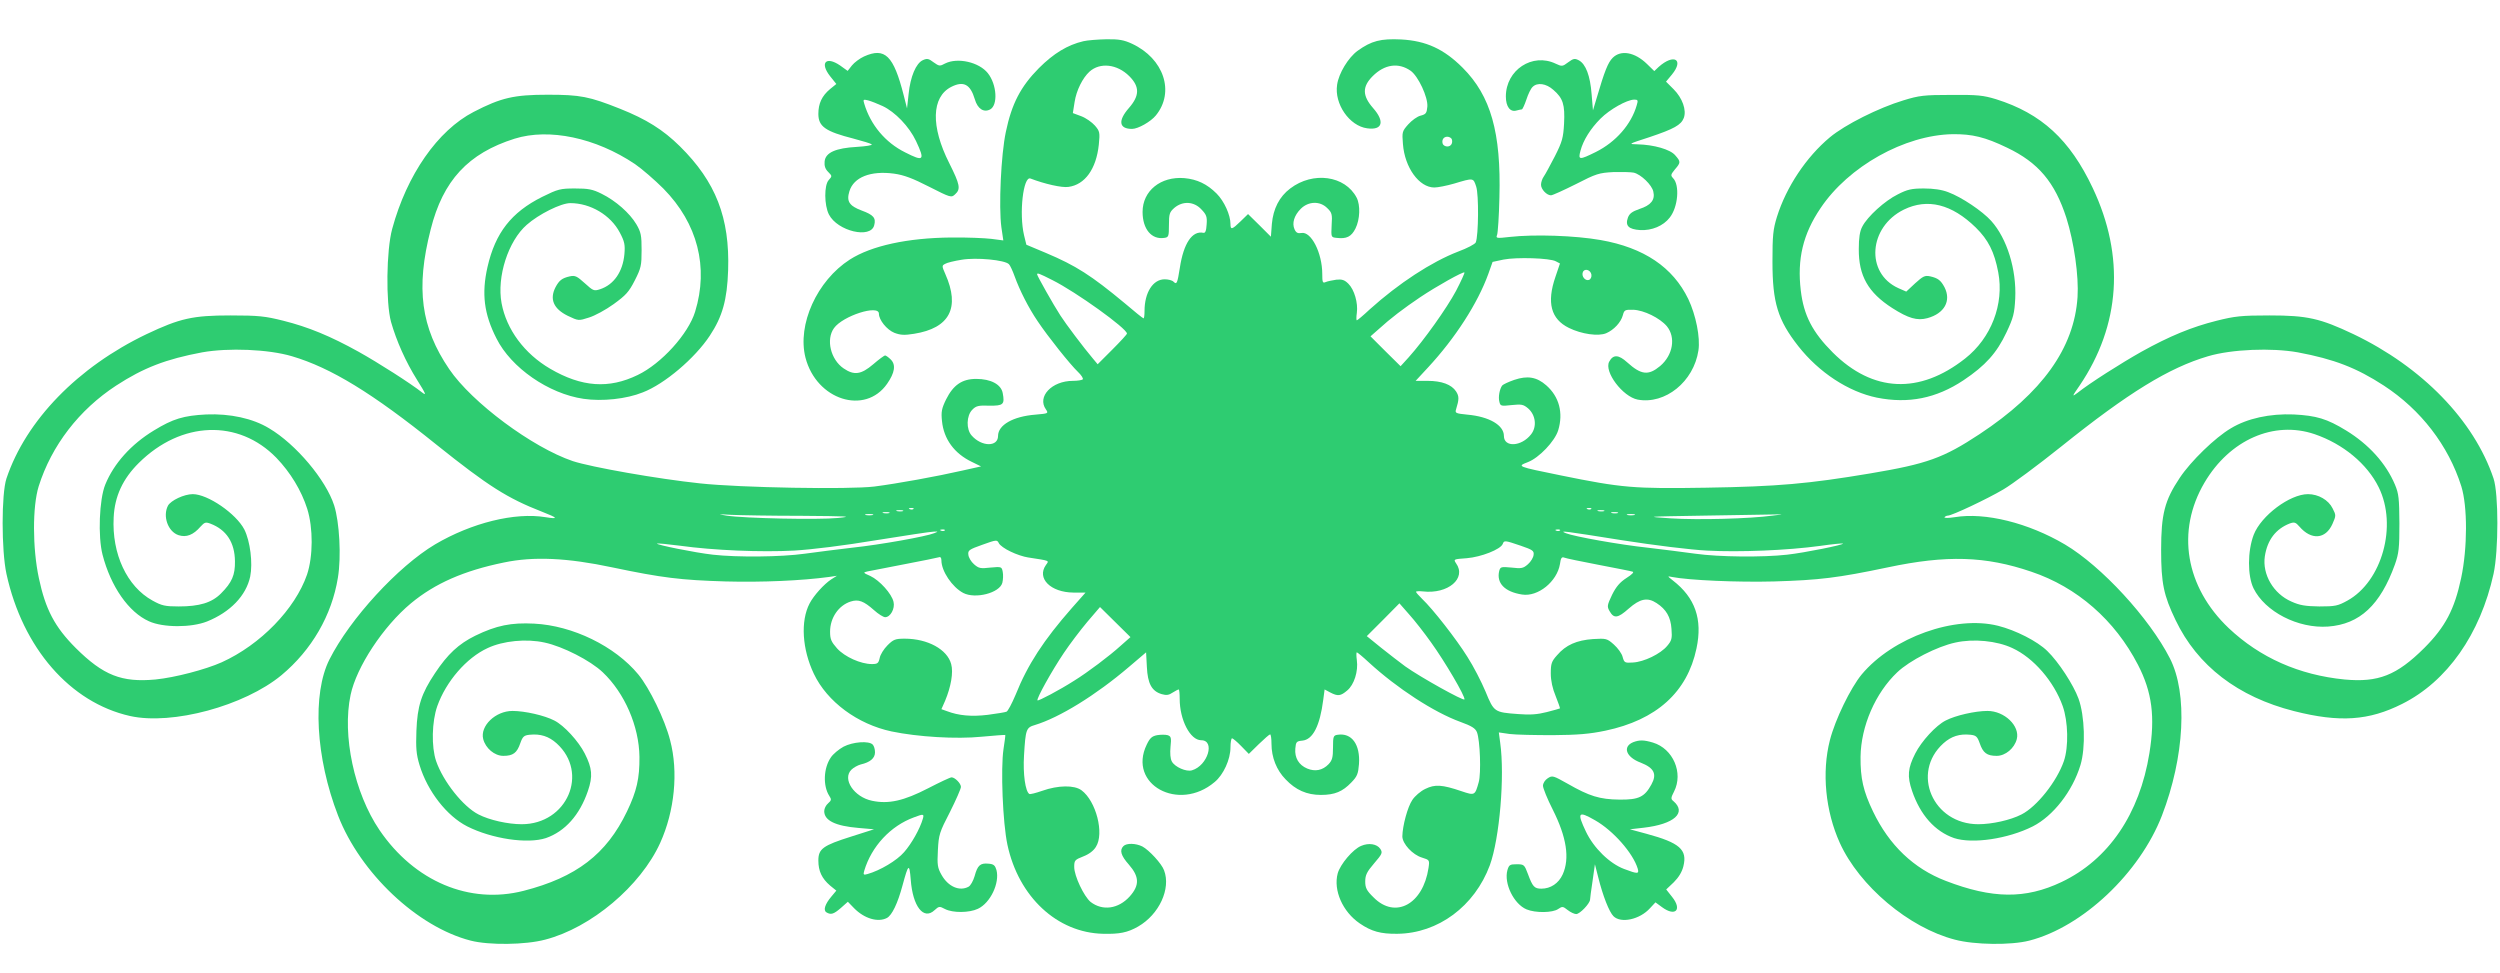 <svg version="1.0" xmlns="http://www.w3.org/2000/svg" width="1706.667" height="664" viewBox="0 0 1280 498"><g fill="#2ECC71"><path d="M554.7 21.1c-8.1 1.9-15.2 6.2-22.8 13.8-9.3 9.4-13.9 18.2-16.9 32.6-2.5 11.7-3.7 38.4-2.3 48.8l1 6.8-6.1-.8c-3.4-.4-12.6-.8-20.6-.7-22.3.2-40.8 4.2-51.9 11.3-16.8 10.8-27 33.3-22.7 50.2 5.6 21.7 30.5 29.6 41.8 13.4 3.9-5.6 4.6-9.7 1.9-12.4-1.2-1.2-2.5-2.1-2.9-2.1-.5 0-3.2 2-6.1 4.5-6.2 5.3-9.8 5.8-15.2 2.1-6.6-4.5-9.1-14.8-4.9-20.6 4.5-6.3 23-12.2 23-7.4 0 3.2 4 8.2 7.9 9.8 3.2 1.2 5.1 1.3 10.1.5 18.2-2.9 23.7-13.3 16-30.6-1.8-4.1-1.8-4.3-.1-5.2.9-.6 4.7-1.5 8.4-2.1 7.5-1.3 22.3.1 24.3 2.3.6.6 1.9 3.4 2.9 6.2 2.6 7.2 7.1 16.1 11.8 23 5.2 7.8 16.7 22.2 20.6 25.9 1.7 1.6 2.8 3.3 2.5 3.8-.3.4-2.6.8-5.1.8-10.8 0-18.4 8.1-13.8 14.6 1.4 2.1 1.3 2.1-5.4 2.7-11.4.9-19.1 5.3-19.1 10.9 0 5.7-8.4 5.6-13.5-.2-2.9-3.2-2.7-10.2.3-13.2 1.9-2 3.2-2.3 8.7-2.1 7.2.1 8-.6 6.9-6.4-.8-4.5-6.1-7.3-13.6-7.3-7.2 0-11.7 3.1-15.4 10.5-2.3 4.7-2.6 6.4-2.1 11.1.9 9.2 6.3 16.6 15.3 20.9l4.7 2.3-9.4 2.1c-13.1 3-33.5 6.7-45.2 8.2-13 1.6-68.8.6-89.2-1.6-21.8-2.3-55.7-8.3-65.2-11.4-20.7-7-51.7-30-63.3-47.1-14.5-21.3-17.2-41.4-9.5-71.5 6.3-25.1 19.2-39 43-46.5 17.6-5.5 41.5-.5 61.6 13 3.5 2.4 10.1 8.1 14.6 12.6 17.5 17.8 23.2 40.2 16.2 63-3.5 11.4-17.3 26.6-29.4 32.4-14.8 7.2-28.7 6.2-44.8-3.2-13.2-7.7-22.4-20.1-24.9-33.6s3.4-31.8 12.9-40.1c6.1-5.4 17.5-11.1 22.3-11.1 10.3 0 20.6 6.1 25.3 15 2.5 4.7 2.8 6.3 2.4 11.1-.8 9-5.4 15.7-12.5 18-3.1 1-3.5.8-7.8-3.1-4-3.6-4.9-4.1-7.7-3.5-3.9.9-5.4 2-7.3 5.6-3.1 6.1-1 11 6.3 14.6 5.5 2.6 5.5 2.6 10.8.9 3-.9 8.7-4 12.7-6.9 6.2-4.5 7.8-6.2 10.8-12.1 3.2-6.3 3.5-7.6 3.5-15.5 0-7.6-.3-9.2-2.7-13.3-3.4-5.7-10.5-12-17.8-15.6-4.6-2.3-6.8-2.7-13.6-2.7-7.5 0-8.7.3-16.8 4.3-15.8 7.9-24 18.4-28 35.9-3.1 13.6-1.8 24.1 4.6 36.6 7.5 15 26.7 28.3 44.6 30.9 9.5 1.4 21.9.1 30.3-3.3 11.2-4.3 26.7-17.5 34.3-29 6.5-9.8 8.9-18.4 9.4-33.5.9-26.9-6.3-45.3-24.7-63.5-8.6-8.5-17.3-13.9-30.6-19.2-15.8-6.3-20.4-7.2-37-7.2-17.3 0-23.9 1.5-38 8.8-18.4 9.5-34.2 32.2-41.7 59.9-3 11-3.3 37.6-.6 47.6 2.8 9.8 7.5 20.4 13.4 29.8 4.4 7 4.9 8.2 2.6 6.4-6.1-4.8-22.4-15.2-32.6-20.9-14.4-8-25.8-12.7-38.6-15.9-9.2-2.3-12.5-2.7-27-2.7-19.4 0-25.9 1.5-43 9.6-35.1 16.8-61.7 44.1-71.7 73.9-2.6 7.8-2.6 36.8 0 48.8 8.3 38 32.6 65.9 63.3 72.8 21.6 4.8 58.5-5.2 77.5-20.9 15.5-12.9 25.8-30.7 28.9-49.9 1.8-10.8.8-28.5-1.9-37-4.2-13.1-19.6-31.4-33.3-39.5-8.4-5.1-20-7.6-32.2-7.1-11.6.6-17 2.2-26.8 8.2-11.7 7.1-20.5 16.9-24.9 27.7-3.1 7.6-3.8 26.6-1.4 35.9 4.2 16.3 13.4 29.5 23.8 34.1 7.2 3.3 21.6 3.3 29.7.1 11.9-4.8 20-13.2 22.1-23 1.4-6.9 0-18.1-3-24.1-4.2-8.1-18.7-18.1-26.4-18.1-4.4 0-11.2 3.2-12.7 5.9-2.8 5.4 0 13.3 5.4 15.1 4 1.3 7.6-.1 11.3-4.4 2-2.2 2.6-2.4 5-1.5 8.2 3.1 12.5 9.6 12.6 19.3.1 7-1.5 10.8-7.2 16.5-4.7 4.7-11 6.6-21.6 6.6-7 0-8.7-.4-13.4-3-13.1-7.2-20.9-23.9-19.9-42.6.5-10.8 4.7-19.8 12.9-27.9 21.7-21.5 51-22.5 70.4-2.6 7.2 7.5 12.8 16.7 15.8 26.1 3.1 9.9 3 24.4-.1 33.7-6.1 17.6-23.8 35.9-43.7 44.9-8.3 3.7-23.9 7.8-33.9 8.8-17.3 1.6-26.7-2.1-40.8-16.1C28 321 23.3 312 19.9 296c-3.3-15.5-3.3-36.7-.1-47 6.6-20.9 20.7-39.2 39.7-51.6 14-9.1 25.4-13.5 44-17 13.4-2.4 33.9-1.6 46 2 19.9 5.9 41.1 18.8 74 45.3 26.5 21.2 36.3 27.4 54 34.3 8.2 3.2 8.7 3.9 1.8 2.8-15.7-2.6-37.8 2.9-56.5 13.9-19 11.3-43.6 38.1-54.1 58.9-8.9 17.6-7.1 50.3 4.4 80 11.4 29.4 40.6 57 67.9 64 9.3 2.4 28 2.2 38.1-.5 23.6-6.1 48.9-27.5 58.9-49.5 7.4-16.3 9.4-36.4 5.1-52.6-2.7-10.6-10.6-26.8-16.3-33.7-12-14.5-33.6-25-53.3-26-11.8-.6-19.3.9-30.2 6.2-8.5 4.2-14.1 9.4-20.6 19.2-7 10.5-9 16.7-9.5 29.5-.3 8.8-.1 11.9 1.6 17.5 4.1 13.5 14 26.1 24.4 31.4 12.7 6.4 30.9 9.1 40.3 6 9.8-3.4 17.3-11.8 21.5-24.1 2.6-7.6 2.2-11.7-1.6-19.2-3.2-6.3-10.6-14.4-15.6-16.9-5-2.6-15.1-4.9-21.4-4.9-8.7 0-16.7 7.7-15 14.4 1.2 4.7 5.8 8.6 10.3 8.6 5 0 7-1.5 8.7-6.5 1.2-3.4 1.9-4 4.7-4.3 5.6-.6 9.9.8 13.9 4.4 16.7 15.1 5.4 41.4-17.9 41.4-7 0-16.5-2.1-22.1-5-7.9-4-18.1-16.9-21.7-27.3-2.5-7.3-2.2-20.3.6-28.2 4.5-12.6 14.9-24.7 25.8-29.7 7.9-3.7 19.8-4.9 29.2-2.8 9.3 2 23.4 9.2 29.7 15.2 11.2 10.6 18.6 27.6 18.8 43.3.1 11-1.4 17.6-6.4 28-10.5 21.9-26 33.7-52.9 40.6-27.7 7.1-55.9-4.8-73.8-31.1-12.9-19-19.2-48.5-14.8-69.2 3-14.3 16.7-35.1 30.9-46.9 12.3-10.2 27.1-16.7 47.6-20.9 15.2-3.2 32.4-2.4 55.5 2.5 25.7 5.4 35.1 6.5 58 7.2 18.7.5 39-.4 53-2.3l4-.6-3 1.9c-3.6 2.4-8.9 8.2-11 12.3-4.7 9-3.8 23.4 2.2 36 6.8 14.3 22.4 25.8 39.8 29.5 13.4 2.8 33.2 4 46.1 2.7 6.5-.6 11.9-1 12.1-.9.1.2-.3 3.4-.9 7.2-1.5 10-.4 37.8 2 49 5.7 26.7 25.5 45.1 49 45.6 8.3.2 12.5-.6 17.9-3.7 10.8-6.2 16.9-19.4 13.3-28.8-1.2-3.4-7.7-10.4-11.1-12.2-3.4-1.7-8.1-1.8-9.7-.2-2.1 2.1-1.3 4.9 2.8 9.5 5.4 6.2 5.5 10.6.4 16.3-5.8 6.4-13.9 7.5-20 2.8-3.4-2.8-8.4-13.3-8.4-17.9 0-3.4.3-3.7 4.6-5.4 2.9-1.1 5.3-2.9 6.5-4.9 4.4-6.8.1-23.5-7.4-29-3.7-2.7-11.9-2.6-20.1.3-3.2 1.1-6.2 1.9-6.6 1.6-2-1.3-3.3-10.1-2.7-19.8.8-13.3 1.1-14.2 5.6-15.5 12.5-3.8 31.1-15.2 48.2-29.8l8.7-7.4.4 7.5c.4 8.5 2.5 12.4 7.6 13.9 2.4.7 3.7.5 5.6-.8 1.4-.9 2.8-1.6 3.1-1.6.3 0 .5 2.2.5 4.8 0 10.8 5.4 21.2 11 21.2 7.3 0 3.4 13-4.7 15.4-2.9.9-8.8-1.7-10.3-4.5-.8-1.4-1-4.3-.7-7.5.5-4.7.3-5.4-1.5-6-1.1-.3-3.5-.3-5.3 0-2.7.5-3.8 1.5-5.4 4.9-9.8 20.3 16.4 34.7 34.8 19.1 4.5-3.7 8.1-11.6 8.1-17.7 0-2.6.4-4.7.8-4.7s2.6 1.8 4.7 4l3.9 4 5.1-5c2.8-2.7 5.4-5 5.8-5 .4 0 .7 2.2.7 4.8 0 7 2.6 13.5 7.2 18.2 5.2 5.5 10.9 8 18.1 8 7.1 0 11.1-1.7 15.6-6.4 3-3.1 3.5-4.4 3.9-9.4.7-10-3.7-16.1-10.9-15-2.2.3-2.4.8-2.4 6.5 0 5.1-.4 6.6-2.3 8.6-3 3.1-6.8 3.9-10.9 2.2-4.3-1.8-6.5-5.5-6.1-10.2.3-3.5.6-3.8 3.6-4.1 5.4-.5 9-7.6 10.7-20.9l.7-5.3 2.8 1.5c4 2.1 5.4 1.9 8.8-1 3.5-2.9 5.7-9.8 4.9-15.5-.3-2.2-.3-4 0-4s3.1 2.3 6.2 5.2c14.4 13.2 33.3 25.5 46.8 30.4 5.8 2.1 7.7 3.3 8.5 5.3 1.6 4.1 2.2 21.1.9 25.6-1.9 6.8-2 6.9-8.8 4.6-10-3.4-13.6-3.6-18.5-1.2-2.4 1.1-5.4 3.7-6.7 5.7-2.4 3.5-5 13.2-5.1 18.6 0 3.8 5.3 9.5 10.1 10.9 3.8 1.2 3.9 1.2 3.3 5.3-2.8 18.6-17 26.3-28.1 15.1-3.6-3.5-4.3-4.9-4.3-8.2 0-3.2.8-4.9 4.5-9.2 4.2-4.9 4.5-5.5 3.2-7.5-1.7-2.5-5.9-3.2-9.8-1.5-4.2 1.7-10.7 9.4-12 14.1-2.3 8.6 2.5 19.6 11.3 25.6 6 4.1 10.7 5.4 19.2 5.3 20.9-.2 39.6-14.1 47.4-35.1 5-13.8 7.7-45.6 5.3-62.7l-.7-5.3 5.5.8c3.1.4 13 .6 22.1.6 12.8-.1 18.9-.6 27-2.3 26.1-5.5 41.9-19.7 46.6-42.1 3.2-15-.7-26-12.1-34.8-2.9-2.3-2.9-2.3-.5-1.8 8.7 1.7 33.6 2.8 52.4 2.3 23.1-.7 32.4-1.8 58.1-7.2 30.2-6.4 50-5.8 73.5 2.2 23.5 7.9 42.8 24.8 54.6 47.6 7.3 14.1 8.9 26.7 5.9 45.3-5 31.2-21 54.6-45 66-18.5 8.8-35.4 8.6-59.3-.6-16.4-6.3-28.9-18.2-37.2-35.5-5-10.4-6.5-17-6.4-28 .2-15.7 7.6-32.7 18.8-43.3 6.3-6 20.4-13.2 29.7-15.2 9.4-2.1 21.3-.9 29.2 2.8 10.9 5 21.3 17.1 25.8 29.7 2.8 7.9 3.1 20.9.6 28.2-3.6 10.4-13.8 23.3-21.7 27.3-5.6 2.9-15.1 5-22.1 5-23.3 0-34.6-26.3-17.9-41.4 4-3.6 8.3-5 13.9-4.4 2.8.3 3.5.9 4.7 4.3 1.7 5 3.7 6.5 8.7 6.5 4.5 0 9.1-3.9 10.3-8.6 1.7-6.7-6.3-14.4-15-14.4-6.3 0-16.4 2.3-21.4 4.9-5 2.5-12.4 10.6-15.6 16.9-3.8 7.5-4.2 11.6-1.6 19.2 4.2 12.3 11.7 20.7 21.5 24.1 9.4 3.1 27.6.4 40.3-6 10.4-5.3 20.3-17.9 24.4-31.4 2.7-8.9 2.2-25.2-1-34-2.6-7.1-10.2-18.8-16-24.4-5.1-5-16.1-10.6-25.2-12.9-22-5.5-53.9 5.9-69.8 24.9-5.7 6.9-13.6 23.1-16.3 33.7-4.2 16.4-2.3 36.3 5.1 52.6 10 22 35.3 43.4 58.9 49.5 10.1 2.7 28.8 2.9 38.1.5 27.3-7 56.5-34.6 67.9-64 11.6-30.1 13.3-62.5 4.1-80.5-10.5-20.6-35-47.2-53.7-58.3-18.8-11.1-40.9-16.6-56.5-14-3.2.5-5.5.5-5.2 0 .3-.4 1.1-.8 1.7-.8 2.1 0 20.3-8.6 28.4-13.4 4.3-2.5 17.7-12.4 29.8-22.1 34.3-27.5 55-40.2 75-46.1 12.1-3.6 32.6-4.4 46-2 18.6 3.5 30 7.9 44 17 19 12.4 33.1 30.7 39.7 51.6 3.2 10.3 3.2 31.5-.1 47-3.4 16-8.1 25-18.9 35.8-14.1 14-23.5 17.7-40.8 16.1-23.3-2.3-43.3-11.2-59.3-26.3-22.2-21.1-27-49.7-12.4-74.5 12.9-21.9 35.5-31.9 56.4-24.8 14.6 5 26.9 15.2 32.8 27.2 9.7 19.6 1.7 48.2-16 58-4.9 2.7-6.2 3-14.4 3-7.2-.1-10.1-.6-14.3-2.5-9.2-4-15-13.9-13.6-23.2 1.3-8.4 5.6-14 12.8-16.8 2.3-.8 3-.6 4.9 1.6 6.1 7.1 13.4 6.5 16.9-1.3 1.9-4.3 1.9-4.5.1-8-2.1-4.3-7.3-7.3-12.6-7.3-9.3 0-24 11-27.8 20.8-3.2 8.4-3.2 21-.1 27.4 5.9 12 22.8 20.7 38.2 19.6 16.2-1.2 26.7-11 34.2-31.8 2-5.7 2.3-8.3 2.3-21-.1-12.7-.3-15.2-2.3-19.9-4.6-10.9-13.4-20.6-25-27.7-9.8-6-15.2-7.6-26.8-8.2-12.2-.5-23.8 2-32.2 7.1-8 4.7-20.5 16.8-26.2 25.4-7.7 11.5-9.5 18.6-9.5 36.8 0 17.2 1.3 23.3 7.4 36 11.2 23.4 31.9 39.3 60.7 46.6 23.3 5.9 38.2 4.9 55.3-3.7 23-11.5 40-35.7 46.8-66.6 2.6-12 2.6-41 0-48.8-10-29.8-36.6-57.1-71.7-73.9-17.1-8.1-23.6-9.6-43-9.6-14.5 0-17.8.4-27 2.7-12.8 3.2-24.2 7.9-38.6 15.9-10.3 5.8-26.4 16-32.8 21.1-2.8 2.1-2.8 1.9 1.1-3.7 21-31 23.3-66.3 6.8-101.2-11.7-24.8-26.3-38.2-49.5-45.5-6.6-2-9.4-2.3-23-2.2-13.9 0-16.4.3-24.5 2.8-12.6 3.8-29.8 12.4-37.6 18.9-12.1 10.1-22.3 25.4-27.1 40.7-2 6.5-2.3 9.6-2.3 23 0 20.9 2.7 29.8 13.2 43.2 10.6 13.5 25.7 23.4 40.3 26.4 16.1 3.2 30.3.4 44.3-8.9 11.2-7.5 17-13.9 22-24.5 3.6-7.6 4.1-9.8 4.5-17.4.7-14.8-4.2-30.7-12.3-39.7-4.5-5-15.2-12.2-22-14.7-3.3-1.3-7.6-1.9-12.5-1.9-6.3 0-8.4.5-13.3 3-6.7 3.3-15.6 11.4-18.2 16.5-1.3 2.4-1.8 5.8-1.8 11.5-.1 13.7 4.8 22.3 17.1 30.2 8.3 5.3 12.8 6.6 18 5.2 8.8-2.4 12.3-8.9 8.8-15.8-1.9-3.6-3.4-4.7-7.3-5.6-2.8-.6-3.7-.1-7.8 3.6l-4.5 4.2-4.1-1.8c-16.9-7.7-15.2-31.3 2.9-40.2 12.1-5.9 24.5-2.8 36.8 9.2 6.4 6.3 9.5 12.4 11.5 22.9 3.1 16.3-3.6 33.7-17 44.2-23.4 18.4-47.2 17.3-67.7-3.1-10.4-10.4-14.9-19-16.4-31.8-1.9-16 1.1-28.8 10.1-42.1 14.3-21.4 43.1-37.5 67.7-37.9 10-.1 16.6 1.5 27.8 6.9 16 7.6 24.5 17.7 30.4 36 3.9 12.4 6.4 29.7 5.7 40.5-1.7 26.1-18.1 49-50.2 70.2-18.5 12.2-26.8 15.2-56 20.1-31.6 5.3-47.2 6.7-84 7.3-37 .6-43 .1-74.4-6.3-22.6-4.6-22.5-4.6-16.8-6.8 5.7-2.2 13.8-10.7 15.5-16.3 2.7-8.9.5-17.2-6.1-23-4.9-4.3-9.6-5.1-16.4-2.8-2.9 1-5.7 2.3-6.2 2.9-1.3 1.8-2.1 5.9-1.4 8.4.5 2.1.9 2.2 6.2 1.6 5.1-.5 6-.4 8.5 1.7 3.9 3.4 4.6 9.4 1.5 13.3-4.9 6.3-13.9 6.8-13.9.8 0-5.5-7.5-9.9-18.7-10.9-6-.6-6.4-.8-5.8-2.7 1.6-5.2 1.6-6.7 0-9.2-2.3-3.5-7.3-5.4-14.6-5.4h-6.1l6.3-6.8c14.1-15.2 25.5-33 30.9-47.9l2.2-6.2 5.6-1.2c6.6-1.3 23.8-.8 26.8.9l2.1 1.1-2.3 6.8c-4.6 13.3-2.3 21.7 6.9 26.2 6.5 3.2 15.1 4.4 19.1 2.7 3.9-1.7 7.5-5.5 8.5-9.2.7-2.7 1.1-2.9 5.3-2.8 5.5.2 13.6 4.2 17.2 8.4 4.7 5.7 3.2 14.8-3.4 20.4-6 5-9.7 4.6-16.9-1.9-4.4-4-7.2-4.1-9.2-.3-2.7 5.1 6.9 17.9 14.6 19.4 14.1 2.6 28.7-9.2 31.1-25.2 1-6.6-1.3-18.1-5.2-26.3-7.9-16.3-22.7-26.3-44.9-30.2-13.1-2.3-33.8-3-46.4-1.6-6.9.8-7.3.7-6.6-1 .4-1 1-9.7 1.2-19.3.9-33.1-4.4-51.9-18.8-66.3-9.6-9.6-18.7-13.8-31.5-14.5-10.5-.5-15.2.7-22.3 5.8-4.8 3.5-9.7 11.6-10.5 17.4-1.5 9.8 6.3 21.1 15.4 22.3 7.9 1.1 9.1-3.5 3-10.4-5.5-6.3-5.6-10.9-.2-16.3 6.1-6.1 13.2-7.1 19.4-2.8 3.9 2.7 9 13.6 8.6 18.4-.3 3.3-.7 3.9-3.4 4.6-1.8.4-4.6 2.5-6.4 4.5-3.1 3.5-3.2 3.9-2.7 10 .9 12.1 8.3 22.3 16.1 22.3 1.7 0 6.3-.9 10.1-2 10-3 9.8-3 11.3 1.5 1.4 4.1 1.2 25.1-.2 28.6-.4.9-4.4 3-9 4.7-13.7 5.3-30.4 16.2-45.3 29.6-3.3 3.1-6.3 5.6-6.6 5.6-.3 0-.3-1.7 0-3.8.7-5.1-1.3-11.9-4.3-14.9-2-2-3.3-2.4-6.2-2.1-2 .3-4.5.8-5.4 1.2-1.6.7-1.8.2-1.8-4.1 0-10.8-5.7-22-10.7-21-1.8.3-2.7-.1-3.5-1.9-1.4-3.1-.2-7.1 3.2-10.5 3.9-3.9 9.9-4.1 13.6-.3 2.3 2.2 2.6 3.1 2.2 8.7-.3 6.2-.3 6.2 2.6 6.5 5 .6 7.5-.6 9.6-4.8 2.3-4.6 2.6-11.9.6-15.8-5.9-11.3-22.3-13.6-34-4.7-5.6 4.2-8.7 10.4-9.4 18.1l-.5 6.6-5.8-5.8-5.9-5.8-3.8 3.7c-4.4 4.3-5.2 4.5-5.2 1.4 0-4.6-3.2-11.7-7.1-15.6-4.9-4.9-10-7.3-16.5-7.9-12.1-1-21.4 6.5-21.4 17.3 0 8.8 4.6 14.3 11.1 13.3 2.2-.3 2.4-.7 2.4-6.6 0-5.7.3-6.6 2.8-8.8 4.3-3.6 10-3.3 13.8.8 2.6 2.7 3 3.8 2.7 7.7-.2 3.4-.7 4.5-1.7 4.3-5.7-1.2-10.1 5.4-12 17.8-1.3 8.2-1.6 8.9-3.3 7.2-.7-.7-2.7-1.2-4.5-1.2-6 0-10.3 6.8-10.3 16.2 0 2.1-.2 3.8-.5 3.8s-4.7-3.5-9.7-7.8c-17.1-14.2-24.9-19.2-40.3-25.7l-10-4.2-1.2-4.9c-2.6-11.1-.4-30.4 3.3-29 7.3 2.8 16.1 4.8 19.4 4.3 8.5-1.1 14.3-9.2 15.6-21.7.6-6.1.5-6.8-2-9.7-1.5-1.7-4.6-3.9-7-4.8l-4.3-1.6.9-5.7c.9-5.9 4.1-12.3 7.6-15.5 5.4-4.9 14.2-3.9 20.4 2.3 5.4 5.4 5.3 10-.2 16.3-5.7 6.5-5.1 10.7 1.6 10.7 3.1 0 9.6-3.7 12.2-6.9 9.8-12 4.1-29.1-12.2-36.7-4.1-1.9-6.7-2.4-13.1-2.3-4.4.1-9.7.5-11.8 1zm188.6 50.1c.7 2.1-.4 3.8-2.3 3.8-1 0-2-.6-2.3-1.3-.7-2 .4-3.7 2.3-3.7 1 0 2 .6 2.3 1.2zm71.5 69.4c.2 1.2-.4 2.4-1.2 2.7-1.9.7-4-1.8-3.2-3.9.8-2.2 4-1.3 4.4 1.2zm-69.3 8.3c-4.7 8.8-16.4 25.3-24.3 34.1l-4.1 4.5-7.7-7.6-7.7-7.7 4.1-3.6c6.1-5.6 13-10.8 21.3-16.4 8.5-5.7 22.1-13.3 22.7-12.7.2.2-1.7 4.4-4.3 9.4zm-206.7-5.5c12.2 6.1 38.2 24.8 38.2 27.4 0 .4-3.4 4.1-7.5 8.2l-7.5 7.5-2.5-3c-4.6-5.4-14-17.9-16.6-22-3.4-5.2-11.9-20.3-11.9-21 0-.9.9-.6 7.8 2.9zm-71.1 117.2c-.3.3-1.2.4-1.9.1-.8-.3-.5-.6.6-.6 1.1-.1 1.7.2 1.3.5zm347 0c-.3.3-1.2.4-1.9.1-.8-.3-.5-.6.6-.6 1.1-.1 1.7.2 1.3.5zm-352.4 1.1c-.7.2-2.1.2-3 0-1-.3-.4-.5 1.2-.5 1.7 0 2.4.2 1.8.5zm359 0c-.7.2-2.1.2-3 0-1-.3-.4-.5 1.2-.5 1.7 0 2.4.2 1.8.5zm-366 1c-.7.2-2.1.2-3 0-1-.3-.4-.5 1.2-.5 1.7 0 2.4.2 1.8.5zm373 0c-.7.2-2.1.2-3 0-1-.3-.4-.5 1.2-.5 1.7 0 2.4.2 1.8.5zm-417.9 1.4c24 .2 26.7.3 18.6 1.1-10.1 1-47.8.2-57-1.2-4.9-.8-4.6-.8 2.4-.4 4.3.2 20.5.5 36 .5zm36.4-.4c-1 .2-2.6.2-3.5 0-1-.3-.2-.5 1.7-.5s2.7.2 1.8.5zm390 0c-1 .2-2.6.2-3.5 0-1-.3-.2-.5 1.7-.5s2.7.2 1.8.5zm70.7.3c-11.6 1.6-38.2 2.3-52 1.4-13.7-.9-13.4-.9 17-1.4 17.1-.3 33.3-.6 36-.6 5-.1 5-.1-1 .6zm-423.8 7.6c-.3.3-1.2.4-1.9.1-.8-.3-.5-.6.6-.6 1.1-.1 1.7.2 1.3.5zm315 0c-.3.3-1.2.4-1.9.1-.8-.3-.5-.6.6-.6 1.1-.1 1.7.2 1.3.5zM478.3 273c-4.2 1.7-27.7 5.9-41.8 7.4-7.7.9-18.7 2.3-24.5 3.1-12.1 1.7-34.6 1.9-47 .5-9-1-29.3-5.1-28.6-5.7.2-.2 5.5.3 11.7 1.1 17.3 2.4 41.7 3.4 58.4 2.5 9-.5 25.8-2.6 42-5.3 14.9-2.4 28.1-4.4 29.5-4.4 2.5-.1 2.5-.1.3.8zm352.2 3.6c16.6 2.6 35.2 4.9 43.5 5.3 16.5.9 41.1-.1 57.9-2.4 6.2-.9 11.5-1.4 11.7-1.2.7.6-19.6 4.7-28.6 5.7-12.4 1.4-34.9 1.2-47-.5-5.8-.8-16.8-2.2-24.5-3.1-14.1-1.5-37.6-5.7-41.8-7.4-3.6-1.5-1.4-1.2 28.8 3.6zm-313.1 5.8c2.8 1.4 6.8 2.7 8.9 3 11.6 1.8 10.9 1.5 9.2 3.9-4.8 6.8 2.4 14 14.1 14.1h6.2l-7 7.9c-14.4 16.4-22.6 28.9-28.8 44.4-1.9 4.5-4 8.5-4.7 8.7-.7.3-5.1 1-9.6 1.6-8.3 1-14.9.4-20.9-1.9l-2.8-1 1.9-4.3c3-7.2 4.3-14.5 3.1-18.8-2-7.5-12-13-23.8-13-4.8 0-5.8.4-8.8 3.4-1.9 1.9-3.7 4.8-4 6.5-.6 2.7-1.1 3.1-4 3.1-5.7 0-13.9-3.7-17.8-8-3-3.4-3.6-4.7-3.6-8.6 0-7 4.3-13.4 10.5-15.4 4-1.3 6.7-.3 12 4.4 2.2 2 4.8 3.6 5.7 3.6 2.7 0 5.1-4.4 4.3-7.8-.9-4.2-7.2-11.1-11.9-13.3-3.7-1.6-3.8-1.8-1.6-2.3 1.4-.3 9.9-1.9 19-3.7 9.1-1.7 17.1-3.4 17.8-3.6.7-.3 1.2.3 1.2 1.6 0 5.5 5.5 13.7 11.2 16.7 6.2 3.2 18.6 0 20-5.2.4-1.6.5-4.1.2-5.6-.5-2.7-.7-2.7-6.3-2.2-5.1.6-6 .4-8.4-1.7-1.5-1.3-2.8-3.5-2.9-4.9-.3-2.2.4-2.7 7.2-5.1 7.2-2.6 7.5-2.6 8.4-.8.5 1.1 3.2 3 6 4.3zm261.2-3c6.1 2.1 6.9 2.6 6.6 4.7-.1 1.3-1.4 3.5-2.9 4.8-2.4 2.1-3.3 2.3-8.4 1.7-5.3-.5-5.7-.4-6.3 1.7-1.5 6.2 2.7 10.7 11.7 12.1 8.1 1.3 17.9-6.6 19.4-15.6.4-3.1.9-3.8 2.2-3.3.9.4 8.8 2 17.6 3.7 8.8 1.7 16.6 3.2 17.4 3.5.9.2-.4 1.5-3.1 3.2-3.4 2.2-5.3 4.4-7.4 8.6-2.5 5.3-2.7 6-1.3 8.4 2.2 3.9 4.2 3.7 9.8-1.3 5.8-5.1 9.6-5.9 14.3-2.8 4.9 3.2 7.2 7.1 7.6 13.2.4 4.9.1 6-2.2 8.7-3.4 4.1-11.9 8.2-17.5 8.5-4.2.3-4.5.1-5.3-2.8-.4-1.8-2.5-4.6-4.5-6.4-3.5-3.1-3.9-3.2-10.7-2.8-8.3.6-13.9 3-18.4 8.3-2.8 3.1-3.2 4.3-3.2 9.3 0 3.7.9 7.8 2.5 11.6 1.3 3.3 2.3 6.1 2.2 6.3-.2.1-3.2 1-6.8 1.9-4.7 1.2-8.5 1.5-14.6 1-12.2-.9-12.4-1-16.7-11.5-2.1-5-6.2-13-9.3-17.8-5.6-9-17.7-24.5-23.2-29.7-1.7-1.7-3.1-3.2-3.1-3.6 0-.3 1.6-.4 3.5-.2 12.9 1.5 22.5-6.7 17-14.4-1.4-2.1-1.3-2.1 5.5-2.6 7.3-.6 17.3-4.5 18.4-7.3.7-1.9 1-1.9 9.2.9zm-45.9 49.5c7 9.7 17.6 27.7 17.1 29.2-.3 1-22.6-11.4-30.3-16.9-2.7-2-8.3-6.3-12.3-9.5l-7.4-6 8.4-8.4 8.3-8.4 5 5.7c2.8 3.1 7.8 9.5 11.2 14.3zm-159 1.8c-5.6 5.1-16.9 13.6-23.7 17.8-7.5 4.8-18.3 10.5-18.8 10.1-.7-.7 7.3-15.1 13.5-24.3 3-4.5 8.4-11.6 12-15.9l6.5-7.6 7.8 7.7 7.8 7.7-5.1 4.5z"/><path d="M442.4 28.9c-2.2 1-5 3.1-6.2 4.6l-2.2 2.8-3.9-2.8c-7.2-4.9-10.5-1.4-5.1 5.5l3.2 4-3.2 2.6c-4.2 3.5-6 7.4-6 12.7 0 6.5 3.6 9 18.1 12.7 4.6 1.2 8.8 2.5 9.2 2.9.5.5-2.9 1-7.5 1.3-10.9.6-16.2 2.9-16.6 7.5-.2 2.2.3 3.8 1.8 5.3 2.1 2.1 2.1 2.2.3 4.2-2.4 2.6-2.3 12.9.1 17.6 4.4 8.6 21.5 12.6 23.2 5.5 1-3.7-.4-5.3-6.4-7.5-6.4-2.4-7.9-4.7-6.3-9.9 2.2-7.2 10.9-10.6 22.8-9 5.1.7 9.6 2.4 18 6.7 11 5.6 11.4 5.7 13.3 3.9 3-2.7 2.5-5-3-16-9.5-18.8-9.1-33.8 1-39 6.3-3.2 9.8-1.4 12.1 6.3 1.4 4.9 4.6 7 7.9 5.2 4-2.2 3.4-12.7-1.2-18.5-4.5-5.7-15.5-8.2-21.9-5-2.7 1.5-3.1 1.4-5.9-.6-2.5-1.9-3.3-2.1-5.5-1.1-3.5 1.6-6.4 8.4-7.3 17.4l-.8 7.3-1.7-6.7c-5.2-20.4-9.6-24.7-20.3-19.9zm9.5 25.4c6.4 3 13.6 10.5 17.1 17.9 4.7 10 4 10.7-5.6 5.8-10.1-5-17.7-14.1-20.9-24.9-.7-2.2-.5-2.3 2-1.7 1.5.4 4.8 1.7 7.4 2.9zm373.8-24.7c-2.4 2.4-4.1 6.6-8.3 20.9l-1.8 6-.7-8.3c-.7-9.4-3-15.4-6.5-17.3-2.1-1.1-2.8-1-5.5 1-2.9 2.2-3.2 2.2-6.4.7-11.9-5.7-25.5 3.2-25.5 16.8 0 5.2 2.2 8.1 5.4 7.2 1.2-.3 2.4-.6 2.8-.6.3 0 1.4-2.3 2.3-5 .9-2.8 2.3-5.7 3.2-6.5 2.4-2.4 6.9-1.8 10.6 1.5 5 4.3 6 7.6 5.5 17.3-.4 7.2-.9 9.2-4.7 16.7-2.4 4.6-4.9 9.3-5.7 10.4-.8 1.1-1.4 3-1.4 4.2 0 2.3 2.9 5.4 5.1 5.4.8 0 6.5-2.6 12.7-5.7 10.5-5.4 11.9-5.8 19.3-6.2 4.3-.1 9 0 10.4.3 3.7.9 9.3 6.3 10 9.7 1 4.2-1.2 7-7.1 8.9-3.7 1.3-5.1 2.3-5.9 4.4-1.5 4.2.3 6 6.3 6.4 5.9.3 11.8-2.1 15.1-6.4 4.3-5.4 5.2-16.7 1.7-20.2-1.3-1.4-1.2-1.8.9-4.4 3.1-3.6 3.1-4 .2-7.3-2.5-3-10.9-5.4-19.2-5.6-5-.1-5-.1 6.1-3.7 12.5-4.2 16.1-6.2 17.5-9.8 1.5-4-.7-10.2-5.2-14.7l-3.9-3.9 3-3.6c6.4-7.8 1-10.9-6.8-3.9l-2.2 2.1-3.8-3.7c-6.2-6-13.3-7.3-17.5-3.1zM838 53.9c-2.8 9.8-10.7 18.8-20.9 23.9-8.5 4.2-9.2 4.2-7.9-.6 1.4-5.4 5.2-11.4 10.3-16.5 4.7-4.7 13.4-9.6 17.2-9.7 1.9 0 2.1.3 1.3 2.9zM836.2 380c-5.6 2.3-3.7 7.7 3.9 10.5 6.8 2.7 8.4 5.8 5.4 11.2-3.5 6.4-6.5 7.8-16.3 7.7-10.2-.1-15.5-1.8-26.5-8.1-7.5-4.2-7.9-4.4-10.3-2.8-1.3.8-2.4 2.5-2.4 3.8 0 1.2 2.2 6.7 5 12.2 7.1 14.1 8.8 25 5.1 33.2-2.1 4.6-6.2 7.3-10.9 7.3-3.6 0-4.5-1-6.9-7.5-1.8-4.8-2-5-5.8-5-3.4 0-3.9.3-4.7 3-1.9 6.8 3.3 17.4 9.8 20.1 4.5 1.9 13.4 1.8 16.2-.2 2.1-1.4 2.4-1.4 4.8.5 1.5 1.2 3.5 2.1 4.4 2.1 1.9 0 6.9-5.3 7.1-7.3 0-.7.6-5 1.3-9.7l1.2-8.5 1.7 6.7c2.4 9.6 5.6 17.7 7.8 19.9 3.8 3.8 13.5 1.7 18.7-4.1l2.8-3 3.4 2.5c6.8 5 10.4 1.3 5.1-5.3l-3-3.8 3.9-3.7c2.5-2.5 4.2-5.3 4.9-8.2 2.1-8.5-1.9-12-18.9-16.6l-8.5-2.3 7-.8c15.7-1.8 22.3-7.7 15.2-13.7-1.3-1-1.2-1.7.4-4.8 4.9-9.6-.5-22-10.8-25.1-4.7-1.4-6.9-1.4-10.1-.2zm-19.5 40c9.3 5.3 19.4 16.8 21.8 24.7.8 2.8.1 2.9-7 .2-7.4-2.8-15.5-10.7-19.5-19.1-4.7-9.9-4-10.8 4.7-5.8zm-384.8-37.7c-2.4 1.3-5.4 3.8-6.5 5.5-3.8 5.5-4.1 14.6-.8 19.7 1.2 1.8 1.1 2.3-.6 3.8-1.1.9-2 2.7-2 4 0 4.8 5.7 7.6 17.5 8.6l8 .7-11.6 3.7c-14.6 4.6-16.9 6.3-16.9 12.3 0 5.4 1.8 9.2 6 12.8l3.2 2.6-2.5 3c-3.3 3.9-4.3 7-2.6 8.1 2.3 1.4 3.7 1 7.4-2.2l3.6-3.2 3.2 3.3c5.2 5.3 12.2 7.4 16.8 5 2.6-1.4 5.5-7.4 8-16.7 3-11.1 3.5-11.5 4.2-2.9 1 13.7 6.6 20.9 12.2 15.6 2.2-2 2.5-2.1 5.3-.6 4 2.1 12.5 2 16.9-.1 6.4-3 11.2-13.2 9.5-19.8-.7-2.4-1.4-3.1-4.1-3.3-4.2-.4-5.6.8-7.1 6.4-.7 2.4-2.1 4.9-3.1 5.4-4.6 2.5-10.4 0-13.8-6-2.1-3.7-2.3-5.1-1.9-12.7.4-7.9.8-9.2 6.2-19.6 3.1-6.2 5.6-11.9 5.6-12.8 0-1.8-3.1-4.9-4.8-4.9-.7 0-6 2.5-12 5.6-12.4 6.4-20.2 8.2-28.7 6.4-9.2-1.9-15.4-11.1-10.6-15.9 1.1-1.1 3.3-2.3 4.8-2.7 4.8-1.1 7.3-3.2 7.3-6.2 0-1.6-.5-3.3-1.2-4-2-2-10.1-1.4-14.9 1.1zm40.6 36.9c-1.5 5.2-5.8 12.8-9.6 17.1-3.7 4.3-12.3 9.4-18.7 11.2-2.1.6-2.3.4-1.7-1.7 3.7-12.4 13.4-22.9 25.4-27.3 5-1.9 5.3-1.8 4.6.7z"/></g></svg>